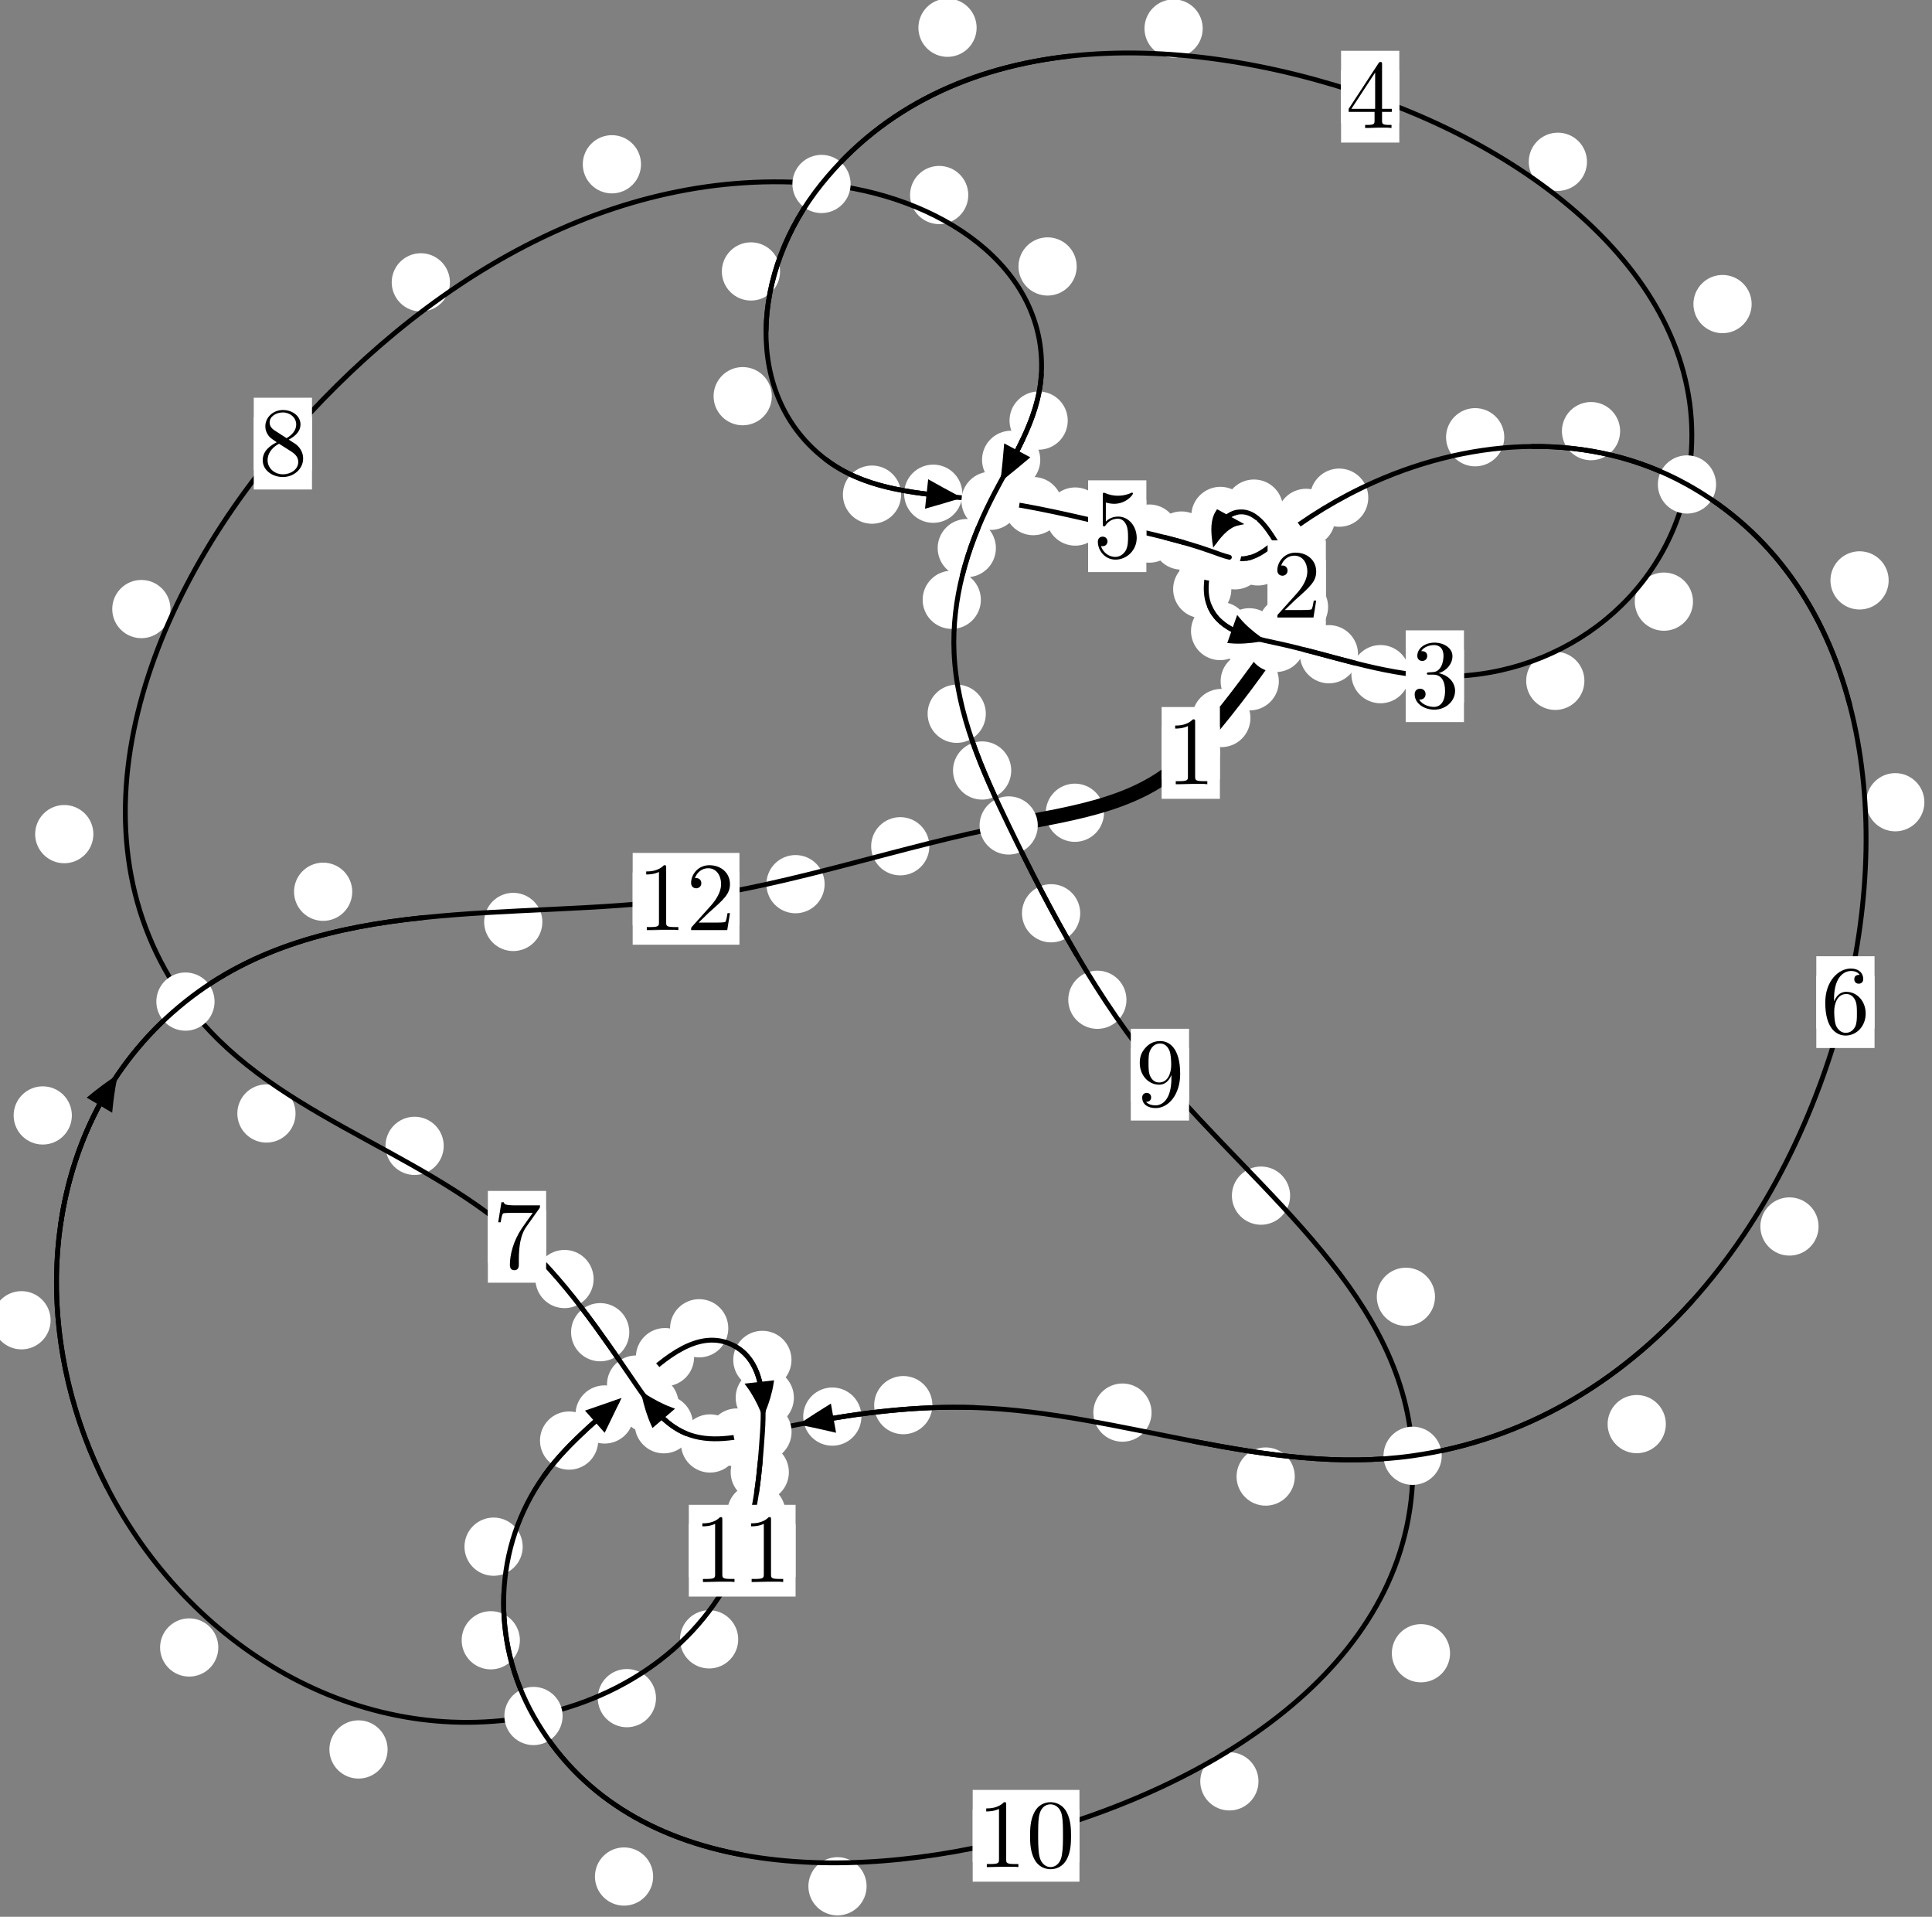 <?xml version="1.0"?>
<!-- Created by MetaPost 1.999 on 2021.07.06:0009 -->
<svg version="1.1" xmlns="http://www.w3.org/2000/svg" xmlns:xlink="http://www.w3.org/1999/xlink" width="198.375" height="196.767" viewBox="0 0 198.375 196.767">
<rect x="0" y="0" width="198.375" height="196.767" fill="#808080" stroke="none"/>
<!-- Original BoundingBox: -131.782715 -130.625015 66.592728 66.141693 -->
  <defs>
    <g transform="scale(0.01,0.01)" id="GLYPHcmr10_48">
      <path style="fill-rule: evenodd;" d="M460 -320C460 -400,455 -480,420 -554C374 -650,292 -666,250 -666C190 -666,117 -640,76 -547C44 -478,39 -400,39 -320C39 -245,43 -155,84 -79C127 2,200 22,249 22C303 22,379 1,423 -94C455 -163,460 -241,460 -320M249 -0C210 -0,151 -25,133 -121C122 -181,122 -273,122 -332C122 -396,122 -462,130 -516C149 -635,224 -644,249 -644C282 -644,348 -626,367 -527C377 -471,377 -395,377 -332C377 -257,377 -189,366 -125C351 -30,294 -0,249 -0"></path>
    </g>
    <g transform="scale(0.01,0.01)" id="GLYPHcmr10_49">
      <path style="fill-rule: evenodd;" d="M294 -640C294 -664,294 -666,271 -666C209 -602,121 -602,89 -602L89 -571C109 -571,168 -571,220 -597L220 -79C220 -43,217 -31,127 -31L95 -31L95 -0L257 -0L130 -3L217 -3L257 -3L297 -3L384 -3L419 -0L419 -31L387 -31C297 -31,294 -42,294 -79"></path>
    </g>
    <g transform="scale(0.01,0.01)" id="GLYPHcmr10_50">
      <path style="fill-rule: evenodd;" d="M127 -77L233 -180C389 -318,449 -372,449 -472C449 -586,359 -666,237 -666C124 -666,50 -574,50 -485C50 -429,100 -429,103 -429C120 -429,155 -441,155 -482C155 -508,137 -534,102 -534C94 -534,92 -534,89 -533C112 -598,166 -635,224 -635C315 -635,358 -554,358 -472C358 -392,308 -313,253 -251L61 -37C50 -26,50 -24,50 -0L421 -0L449 -174L424 -174C419 -144,412 -100,402 -85C395 -77,329 -77,307 -77"></path>
    </g>
    <g transform="scale(0.01,0.01)" id="GLYPHcmr10_51">
      <path style="fill-rule: evenodd;" d="M290 -352C372 -379,430 -449,430 -528C430 -610,342 -666,246 -666C145 -666,69 -606,69 -530C69 -497,91 -478,120 -478C151 -478,171 -500,171 -529C171 -579,124 -579,109 -579C140 -628,206 -641,242 -641C283 -641,338 -619,338 -529C338 -517,336 -459,310 -415C280 -367,246 -364,221 -363C213 -362,189 -360,182 -360C174 -359,167 -358,167 -348C167 -337,174 -337,191 -337L235 -337C317 -337,354 -269,354 -171C354 -35,285 -6,241 -6C198 -6,123 -23,88 -82C123 -77,154 -99,154 -137C154 -173,127 -193,98 -193C74 -193,42 -179,42 -135C42 -44,135 22,244 22C366 22,457 -69,457 -171C457 -253,394 -331,290 -352"></path>
    </g>
    <g transform="scale(0.01,0.01)" id="GLYPHcmr10_52">
      <path style="fill-rule: evenodd;" d="M294 -165L294 -78C294 -42,292 -31,218 -31L197 -31L197 -0L332 -0L238 -3L290 -3L332 -3L374 -3L427 -3L468 -0L468 -31L447 -31C373 -31,371 -42,371 -78L371 -165L471 -165L471 -196L371 -196L371 -651C371 -671,371 -677,355 -677C346 -677,343 -677,335 -665L28 -196L28 -165M300 -196L56 -196L300 -569"></path>
    </g>
    <g transform="scale(0.01,0.01)" id="GLYPHcmr10_53">
      <path style="fill-rule: evenodd;" d="M449 -201C449 -320,367 -420,259 -420C211 -420,168 -404,132 -369L132 -564C152 -558,185 -551,217 -551C340 -551,410 -642,410 -655C410 -661,407 -666,400 -666C399 -666,397 -666,392 -663C372 -654,323 -634,256 -634C216 -634,170 -641,123 -662C115 -665,113 -665,111 -665C101 -665,101 -657,101 -641L101 -345C101 -327,101 -319,115 -319C122 -319,124 -322,128 -328C139 -344,176 -398,257 -398C309 -398,334 -352,342 -334C358 -297,360 -258,360 -208C360 -173,360 -113,336 -71C312 -32,275 -6,229 -6C156 -6,99 -59,82 -118C85 -117,88 -116,99 -116C132 -116,149 -141,149 -165C149 -189,132 -214,99 -214C85 -214,50 -207,50 -161C50 -75,119 22,231 22C347 22,449 -74,449 -201"></path>
    </g>
    <g transform="scale(0.01,0.01)" id="GLYPHcmr10_54">
      <path style="fill-rule: evenodd;" d="M132 -328L132 -352C132 -605,256 -641,307 -641C331 -641,373 -635,395 -601C380 -601,340 -601,340 -556C340 -525,364 -510,386 -510C402 -510,432 -519,432 -558C432 -618,388 -666,305 -666C177 -666,42 -537,42 -316C42 -49,158 22,251 22C362 22,457 -72,457 -204C457 -331,368 -427,257 -427C189 -427,152 -376,132 -328M251 -6C188 -6,158 -66,152 -81C134 -128,134 -208,134 -226C134 -304,166 -404,256 -404C272 -404,318 -404,349 -342C367 -305,367 -254,367 -205C367 -157,367 -107,350 -71C320 -11,274 -6,251 -6"></path>
    </g>
    <g transform="scale(0.01,0.01)" id="GLYPHcmr10_55">
      <path style="fill-rule: evenodd;" d="M476 -609C485 -621,485 -623,485 -644L242 -644C120 -644,118 -657,114 -676L89 -676L56 -470L81 -470C84 -486,93 -549,106 -561C113 -567,191 -567,204 -567L411 -567C400 -551,321 -442,299 -409C209 -274,176 -135,176 -33C176 -23,176 22,222 22C268 22,268 -23,268 -33L268 -84C268 -139,271 -194,279 -248C283 -271,297 -357,341 -419"></path>
    </g>
    <g transform="scale(0.01,0.01)" id="GLYPHcmr10_56">
      <path style="fill-rule: evenodd;" d="M163 -457C117 -487,113 -521,113 -538C113 -599,178 -641,249 -641C322 -641,386 -589,386 -517C386 -460,347 -412,287 -377M309 -362C381 -399,430 -451,430 -517C430 -609,341 -666,250 -666C150 -666,69 -592,69 -499C69 -481,71 -436,113 -389C124 -377,161 -352,186 -335C128 -306,42 -250,42 -151C42 -45,144 22,249 22C362 22,457 -61,457 -168C457 -204,446 -249,408 -291C389 -312,373 -322,309 -362M209 -320L332 -242C360 -223,407 -193,407 -132C407 -58,332 -6,250 -6C164 -6,92 -68,92 -151C92 -209,124 -273,209 -320"></path>
    </g>
    <g transform="scale(0.01,0.01)" id="GLYPHcmr10_57">
      <path style="fill-rule: evenodd;" d="M367 -318L367 -286C367 -52,263 -6,205 -6C188 -6,134 -8,107 -42C151 -42,159 -71,159 -88C159 -119,135 -134,113 -134C97 -134,67 -125,67 -86C67 -19,121 22,206 22C335 22,457 -114,457 -329C457 -598,342 -666,253 -666C198 -666,149 -648,106 -603C65 -558,42 -516,42 -441C42 -316,130 -218,242 -218C303 -218,344 -260,367 -318M243 -241C227 -241,181 -241,150 -304C132 -341,132 -391,132 -440C132 -494,132 -541,153 -578C180 -628,218 -641,253 -641C299 -641,332 -607,349 -562C361 -530,365 -467,365 -421C365 -338,331 -241,243 -241"></path>
    </g>
  </defs>
  <path d="M128.393 73.708C128.393 72.916,128.078 72.155,127.517 71.595C126.957 71.035,126.197 70.72,125.404 70.72C124.611 70.72,123.851 71.035,123.29 71.595C122.73 72.155,122.415 72.916,122.415 73.708C122.415 74.501,122.73 75.261,123.29 75.822C123.851 76.382,124.611 76.697,125.404 76.697C126.197 76.697,126.957 76.382,127.517 75.822C128.078 75.261,128.393 74.501,128.393 73.708Z" style="fill: rgb(100%,100%,100%);stroke: none;"></path>
  <path d="M125.255 77.291C125.255 76.499,124.94 75.739,124.379 75.178C123.819 74.618,123.059 74.303,122.266 74.303C121.473 74.303,120.713 74.618,120.153 75.178C119.592 75.739,119.277 76.499,119.277 77.291C119.277 78.084,119.592 78.844,120.153 79.405C120.713 79.965,121.473 80.28,122.266 80.28C123.059 80.28,123.819 79.965,124.379 79.405C124.94 78.844,125.255 78.084,125.255 77.291Z" style="fill: rgb(100%,100%,100%);stroke: none;"></path>
  <path d="M135.193 64.231C135.193 63.438,134.878 62.678,134.317 62.117C133.757 61.557,132.997 61.242,132.204 61.242C131.411 61.242,130.651 61.557,130.091 62.117C129.53 62.678,129.215 63.438,129.215 64.231C129.215 65.023,129.53 65.784,130.091 66.344C130.651 66.905,131.411 67.219,132.204 67.219C132.997 67.219,133.757 66.905,134.317 66.344C134.878 65.784,135.193 65.023,135.193 64.231Z" style="fill: rgb(100%,100%,100%);stroke: none;"></path>
  <path d="M131.309 69.938C131.309 69.145,130.994 68.385,130.434 67.824C129.873 67.264,129.113 66.949,128.32 66.949C127.528 66.949,126.768 67.264,126.207 67.824C125.647 68.385,125.332 69.145,125.332 69.938C125.332 70.73,125.647 71.49,126.207 72.051C126.768 72.611,127.528 72.926,128.32 72.926C129.113 72.926,129.873 72.611,130.434 72.051C130.994 71.49,131.309 70.73,131.309 69.938Z" style="fill: rgb(100%,100%,100%);stroke: none;"></path>
  <path d="M135.95 58.483C135.95 57.69,135.635 56.93,135.074 56.37C134.514 55.809,133.754 55.494,132.961 55.494C132.168 55.494,131.408 55.809,130.848 56.37C130.287 56.93,129.972 57.69,129.972 58.483C129.972 59.276,130.287 60.036,130.848 60.596C131.408 61.157,132.168 61.472,132.961 61.472C133.754 61.472,134.514 61.157,135.074 60.596C135.635 60.036,135.95 59.276,135.95 58.483Z" style="fill: rgb(100%,100%,100%);stroke: none;"></path>
  <path d="M136.367 62.307C136.367 61.514,136.052 60.754,135.491 60.194C134.931 59.633,134.171 59.318,133.378 59.318C132.585 59.318,131.825 59.633,131.265 60.194C130.704 60.754,130.389 61.514,130.389 62.307C130.389 63.1,130.704 63.86,131.265 64.42C131.825 64.981,132.585 65.296,133.378 65.296C134.171 65.296,134.931 64.981,135.491 64.42C136.052 63.86,136.367 63.1,136.367 62.307Z" style="fill: rgb(100%,100%,100%);stroke: none;"></path>
  <path d="M132.98 53.985C132.98 53.192,132.665 52.432,132.105 51.871C131.544 51.311,130.784 50.996,129.992 50.996C129.199 50.996,128.439 51.311,127.878 51.871C127.318 52.432,127.003 53.192,127.003 53.985C127.003 54.777,127.318 55.538,127.878 56.098C128.439 56.658,129.199 56.973,129.992 56.973C130.784 56.973,131.544 56.658,132.105 56.098C132.665 55.538,132.98 54.777,132.98 53.985Z" style="fill: rgb(100%,100%,100%);stroke: none;"></path>
  <path d="M134.88 57.074C134.88 56.281,134.565 55.521,134.005 54.96C133.444 54.4,132.684 54.085,131.891 54.085C131.099 54.085,130.338 54.4,129.778 54.96C129.217 55.521,128.903 56.281,128.903 57.074C128.903 57.866,129.217 58.627,129.778 59.187C130.338 59.748,131.099 60.062,131.891 60.062C132.684 60.062,133.444 59.748,134.005 59.187C134.565 58.627,134.88 57.866,134.88 57.074Z" style="fill: rgb(100%,100%,100%);stroke: none;"></path>
  <path d="M128.298 52.963C128.298 52.17,127.983 51.41,127.423 50.849C126.862 50.289,126.102 49.974,125.309 49.974C124.517 49.974,123.756 50.289,123.196 50.849C122.635 51.41,122.32 52.17,122.32 52.963C122.32 53.755,122.635 54.515,123.196 55.076C123.756 55.636,124.517 55.951,125.309 55.951C126.102 55.951,126.862 55.636,127.423 55.076C127.983 54.515,128.298 53.755,128.298 52.963Z" style="fill: rgb(100%,100%,100%);stroke: none;"></path>
  <path d="M131.741 52.21C131.741 51.418,131.426 50.658,130.866 50.097C130.305 49.537,129.545 49.222,128.752 49.222C127.96 49.222,127.2 49.537,126.639 50.097C126.079 50.658,125.764 51.418,125.764 52.21C125.764 53.003,126.079 53.763,126.639 54.324C127.2 54.884,127.96 55.199,128.752 55.199C129.545 55.199,130.305 54.884,130.866 54.324C131.426 53.763,131.741 53.003,131.741 52.21Z" style="fill: rgb(100%,100%,100%);stroke: none;"></path>
  <path d="M127.079 58.52C127.079 57.727,126.764 56.967,126.204 56.407C125.643 55.846,124.883 55.531,124.09 55.531C123.298 55.531,122.538 55.846,121.977 56.407C121.417 56.967,121.102 57.727,121.102 58.52C121.102 59.313,121.417 60.073,121.977 60.633C122.538 61.194,123.298 61.509,124.09 61.509C124.883 61.509,125.643 61.194,126.204 60.633C126.764 60.073,127.079 59.313,127.079 58.52Z" style="fill: rgb(100%,100%,100%);stroke: none;"></path>
  <path d="M127.844 54.901C127.844 54.108,127.529 53.348,126.969 52.788C126.408 52.227,125.648 51.912,124.855 51.912C124.063 51.912,123.302 52.227,122.742 52.788C122.181 53.348,121.866 54.108,121.866 54.901C121.866 55.694,122.181 56.454,122.742 57.014C123.302 57.575,124.063 57.89,124.855 57.89C125.648 57.89,126.408 57.575,126.969 57.014C127.529 56.454,127.844 55.694,127.844 54.901Z" style="fill: rgb(100%,100%,100%);stroke: none;"></path>
  <path d="M128.268 64.778C128.268 63.986,127.953 63.225,127.393 62.665C126.832 62.104,126.072 61.79,125.279 61.79C124.487 61.79,123.727 62.104,123.166 62.665C122.606 63.225,122.291 63.986,122.291 64.778C122.291 65.571,122.606 66.331,123.166 66.892C123.727 67.452,124.487 67.767,125.279 67.767C126.072 67.767,126.832 67.452,127.393 66.892C127.953 66.331,128.268 65.571,128.268 64.778Z" style="fill: rgb(100%,100%,100%);stroke: none;"></path>
  <path d="M126.433 60.476C126.433 59.683,126.119 58.923,125.558 58.363C124.998 57.802,124.237 57.487,123.445 57.487C122.652 57.487,121.892 57.802,121.331 58.363C120.771 58.923,120.456 59.683,120.456 60.476C120.456 61.269,120.771 62.029,121.331 62.589C121.892 63.15,122.652 63.465,123.445 63.465C124.237 63.465,124.998 63.15,125.558 62.589C126.119 62.029,126.433 61.269,126.433 60.476Z" style="fill: rgb(100%,100%,100%);stroke: none;"></path>
  <path d="M139.442 67.158C139.442 66.366,139.127 65.605,138.567 65.045C138.006 64.484,137.246 64.169,136.453 64.169C135.661 64.169,134.901 64.484,134.34 65.045C133.78 65.605,133.465 66.366,133.465 67.158C133.465 67.951,133.78 68.711,134.34 69.272C134.901 69.832,135.661 70.147,136.453 70.147C137.246 70.147,138.006 69.832,138.567 69.272C139.127 68.711,139.442 67.951,139.442 67.158Z" style="fill: rgb(100%,100%,100%);stroke: none;"></path>
  <path d="M131.266 65.422C131.266 64.629,130.951 63.869,130.391 63.308C129.83 62.748,129.07 62.433,128.278 62.433C127.485 62.433,126.725 62.748,126.164 63.308C125.604 63.869,125.289 64.629,125.289 65.422C125.289 66.214,125.604 66.975,126.164 67.535C126.725 68.096,127.485 68.411,128.278 68.411C129.07 68.411,129.83 68.096,130.391 67.535C130.951 66.975,131.266 66.214,131.266 65.422Z" style="fill: rgb(100%,100%,100%);stroke: none;"></path>
  <path d="M162.684 69.89C162.684 69.097,162.369 68.337,161.809 67.777C161.248 67.216,160.488 66.901,159.696 66.901C158.903 66.901,158.143 67.216,157.582 67.777C157.022 68.337,156.707 69.097,156.707 69.89C156.707 70.683,157.022 71.443,157.582 72.003C158.143 72.564,158.903 72.879,159.696 72.879C160.488 72.879,161.248 72.564,161.809 72.003C162.369 71.443,162.684 70.683,162.684 69.89Z" style="fill: rgb(100%,100%,100%);stroke: none;"></path>
  <path d="M144.735 69.205C144.735 68.412,144.42 67.652,143.859 67.092C143.299 66.531,142.539 66.216,141.746 66.216C140.953 66.216,140.193 66.531,139.633 67.092C139.072 67.652,138.757 68.412,138.757 69.205C138.757 69.998,139.072 70.758,139.633 71.318C140.193 71.879,140.953 72.194,141.746 72.194C142.539 72.194,143.299 71.879,143.859 71.318C144.42 70.758,144.735 69.998,144.735 69.205Z" style="fill: rgb(100%,100%,100%);stroke: none;"></path>
  <path d="M179.856 31.214C179.856 30.422,179.541 29.661,178.98 29.101C178.42 28.541,177.66 28.226,176.867 28.226C176.074 28.226,175.314 28.541,174.754 29.101C174.193 29.661,173.878 30.422,173.878 31.214C173.878 32.007,174.193 32.767,174.754 33.328C175.314 33.888,176.074 34.203,176.867 34.203C177.66 34.203,178.42 33.888,178.98 33.328C179.541 32.767,179.856 32.007,179.856 31.214Z" style="fill: rgb(100%,100%,100%);stroke: none;"></path>
  <path d="M173.834 61.761C173.834 60.968,173.519 60.208,172.959 59.648C172.398 59.087,171.638 58.772,170.845 58.772C170.053 58.772,169.293 59.087,168.732 59.648C168.172 60.208,167.857 60.968,167.857 61.761C167.857 62.554,168.172 63.314,168.732 63.874C169.293 64.435,170.053 64.75,170.845 64.75C171.638 64.75,172.398 64.435,172.959 63.874C173.519 63.314,173.834 62.554,173.834 61.761Z" style="fill: rgb(100%,100%,100%);stroke: none;"></path>
  <path d="M123.492 2.926C123.492 2.133,123.177 1.373,122.617 0.812C122.056 0.252,121.296 -0.063,120.504 -0.063C119.711 -0.063,118.951 0.252,118.39 0.812C117.83 1.373,117.515 2.133,117.515 2.926C117.515 3.718,117.83 4.478,118.39 5.039C118.951 5.599,119.711 5.914,120.504 5.914C121.296 5.914,122.056 5.599,122.617 5.039C123.177 4.478,123.492 3.718,123.492 2.926Z" style="fill: rgb(100%,100%,100%);stroke: none;"></path>
  <path d="M162.948 16.606C162.948 15.814,162.633 15.053,162.072 14.493C161.512 13.933,160.752 13.618,159.959 13.618C159.166 13.618,158.406 13.933,157.846 14.493C157.285 15.053,156.97 15.814,156.97 16.606C156.97 17.399,157.285 18.159,157.846 18.72C158.406 19.28,159.166 19.595,159.959 19.595C160.752 19.595,161.512 19.28,162.072 18.72C162.633 18.159,162.948 17.399,162.948 16.606Z" style="fill: rgb(100%,100%,100%);stroke: none;"></path>
  <path d="M80.096 27.865C80.096 27.072,79.781 26.312,79.221 25.752C78.66 25.191,77.9 24.876,77.107 24.876C76.315 24.876,75.555 25.191,74.994 25.752C74.434 26.312,74.119 27.072,74.119 27.865C74.119 28.658,74.434 29.418,74.994 29.978C75.555 30.539,76.315 30.854,77.107 30.854C77.9 30.854,78.66 30.539,79.221 29.978C79.781 29.418,80.096 28.658,80.096 27.865Z" style="fill: rgb(100%,100%,100%);stroke: none;"></path>
  <path d="M100.278 2.847C100.278 2.054,99.963 1.294,99.402 0.734C98.842 0.173,98.082 -0.142,97.289 -0.142C96.496 -0.142,95.736 0.173,95.176 0.734C94.615 1.294,94.3 2.054,94.3 2.847C94.3 3.64,94.615 4.4,95.176 4.96C95.736 5.521,96.496 5.836,97.289 5.836C98.082 5.836,98.842 5.521,99.402 4.96C99.963 4.4,100.278 3.64,100.278 2.847Z" style="fill: rgb(100%,100%,100%);stroke: none;"></path>
  <path d="M92.524 50.777C92.524 49.985,92.209 49.224,91.649 48.664C91.088 48.104,90.328 47.789,89.535 47.789C88.743 47.789,87.982 48.104,87.422 48.664C86.861 49.224,86.546 49.985,86.546 50.777C86.546 51.57,86.861 52.33,87.422 52.891C87.982 53.451,88.743 53.766,89.535 53.766C90.328 53.766,91.088 53.451,91.649 52.891C92.209 52.33,92.524 51.57,92.524 50.777Z" style="fill: rgb(100%,100%,100%);stroke: none;"></path>
  <path d="M79.248 40.67C79.248 39.877,78.933 39.117,78.372 38.556C77.812 37.996,77.052 37.681,76.259 37.681C75.466 37.681,74.706 37.996,74.146 38.556C73.585 39.117,73.27 39.877,73.27 40.67C73.27 41.462,73.585 42.223,74.146 42.783C74.706 43.344,75.466 43.658,76.259 43.658C77.052 43.658,77.812 43.344,78.372 42.783C78.933 42.223,79.248 41.462,79.248 40.67Z" style="fill: rgb(100%,100%,100%);stroke: none;"></path>
  <path d="M109.09 51.954C109.09 51.161,108.775 50.401,108.214 49.841C107.654 49.28,106.894 48.965,106.101 48.965C105.308 48.965,104.548 49.28,103.988 49.841C103.427 50.401,103.112 51.161,103.112 51.954C103.112 52.747,103.427 53.507,103.988 54.067C104.548 54.628,105.308 54.943,106.101 54.943C106.894 54.943,107.654 54.628,108.214 54.067C108.775 53.507,109.09 52.747,109.09 51.954Z" style="fill: rgb(100%,100%,100%);stroke: none;"></path>
  <path d="M98.812 50.684C98.812 49.891,98.497 49.131,97.936 48.57C97.376 48.01,96.616 47.695,95.823 47.695C95.03 47.695,94.27 48.01,93.71 48.57C93.149 49.131,92.834 49.891,92.834 50.684C92.834 51.476,93.149 52.237,93.71 52.797C94.27 53.357,95.03 53.672,95.823 53.672C96.616 53.672,97.376 53.357,97.936 52.797C98.497 52.237,98.812 51.476,98.812 50.684Z" style="fill: rgb(100%,100%,100%);stroke: none;"></path>
  <path d="M120.995 54.775C120.995 53.982,120.68 53.222,120.119 52.662C119.559 52.101,118.799 51.786,118.006 51.786C117.213 51.786,116.453 52.101,115.893 52.662C115.332 53.222,115.017 53.982,115.017 54.775C115.017 55.568,115.332 56.328,115.893 56.888C116.453 57.449,117.213 57.764,118.006 57.764C118.799 57.764,119.559 57.449,120.119 56.888C120.68 56.328,120.995 55.568,120.995 54.775Z" style="fill: rgb(100%,100%,100%);stroke: none;"></path>
  <path d="M113.393 53.025C113.393 52.233,113.078 51.472,112.517 50.912C111.957 50.352,111.197 50.037,110.404 50.037C109.611 50.037,108.851 50.352,108.291 50.912C107.73 51.472,107.415 52.233,107.415 53.025C107.415 53.818,107.73 54.578,108.291 55.139C108.851 55.699,109.611 56.014,110.404 56.014C111.197 56.014,111.957 55.699,112.517 55.139C113.078 54.578,113.393 53.818,113.393 53.025Z" style="fill: rgb(100%,100%,100%);stroke: none;"></path>
  <path d="M128.624 57.047C128.624 56.255,128.309 55.495,127.748 54.934C127.188 54.374,126.428 54.059,125.635 54.059C124.842 54.059,124.082 54.374,123.522 54.934C122.961 55.495,122.646 56.255,122.646 57.047C122.646 57.84,122.961 58.6,123.522 59.161C124.082 59.721,124.842 60.036,125.635 60.036C126.428 60.036,127.188 59.721,127.748 59.161C128.309 58.6,128.624 57.84,128.624 57.047Z" style="fill: rgb(100%,100%,100%);stroke: none;"></path>
  <path d="M124.302 55.489C124.302 54.697,123.987 53.936,123.426 53.376C122.866 52.815,122.106 52.5,121.313 52.5C120.52 52.5,119.76 52.815,119.2 53.376C118.639 53.936,118.324 54.697,118.324 55.489C118.324 56.282,118.639 57.042,119.2 57.603C119.76 58.163,120.52 58.478,121.313 58.478C122.106 58.478,122.866 58.163,123.426 57.603C123.987 57.042,124.302 56.282,124.302 55.489Z" style="fill: rgb(100%,100%,100%);stroke: none;"></path>
  <path d="M132.152 57.118C132.152 56.325,131.837 55.565,131.277 55.004C130.716 54.444,129.956 54.129,129.164 54.129C128.371 54.129,127.611 54.444,127.05 55.004C126.49 55.565,126.175 56.325,126.175 57.118C126.175 57.91,126.49 58.671,127.05 59.231C127.611 59.792,128.371 60.106,129.164 60.106C129.956 60.106,130.716 59.792,131.277 59.231C131.837 58.671,132.152 57.91,132.152 57.118Z" style="fill: rgb(100%,100%,100%);stroke: none;"></path>
  <path d="M129.799 57.518C129.799 56.726,129.484 55.965,128.923 55.405C128.363 54.844,127.603 54.53,126.81 54.53C126.017 54.53,125.257 54.844,124.697 55.405C124.136 55.965,123.821 56.726,123.821 57.518C123.821 58.311,124.136 59.071,124.697 59.632C125.257 60.192,126.017 60.507,126.81 60.507C127.603 60.507,128.363 60.192,128.923 59.632C129.484 59.071,129.799 58.311,129.799 57.518Z" style="fill: rgb(100%,100%,100%);stroke: none;"></path>
  <path d="M137.095 53.162C137.095 52.37,136.78 51.609,136.22 51.049C135.659 50.488,134.899 50.173,134.107 50.173C133.314 50.173,132.554 50.488,131.993 51.049C131.433 51.609,131.118 52.37,131.118 53.162C131.118 53.955,131.433 54.715,131.993 55.276C132.554 55.836,133.314 56.151,134.107 56.151C134.899 56.151,135.659 55.836,136.22 55.276C136.78 54.715,137.095 53.955,137.095 53.162Z" style="fill: rgb(100%,100%,100%);stroke: none;"></path>
  <path d="M133.078 56.347C133.078 55.554,132.763 54.794,132.202 54.233C131.642 53.673,130.882 53.358,130.089 53.358C129.296 53.358,128.536 53.673,127.976 54.233C127.415 54.794,127.1 55.554,127.1 56.347C127.1 57.139,127.415 57.899,127.976 58.46C128.536 59.02,129.296 59.335,130.089 59.335C130.882 59.335,131.642 59.02,132.202 58.46C132.763 57.899,133.078 57.139,133.078 56.347Z" style="fill: rgb(100%,100%,100%);stroke: none;"></path>
  <path d="M154.457 44.884C154.457 44.091,154.142 43.331,153.581 42.771C153.021 42.21,152.261 41.895,151.468 41.895C150.675 41.895,149.915 42.21,149.355 42.771C148.794 43.331,148.479 44.091,148.479 44.884C148.479 45.677,148.794 46.437,149.355 46.997C149.915 47.558,150.675 47.873,151.468 47.873C152.261 47.873,153.021 47.558,153.581 46.997C154.142 46.437,154.457 45.677,154.457 44.884Z" style="fill: rgb(100%,100%,100%);stroke: none;"></path>
  <path d="M140.492 51.088C140.492 50.295,140.177 49.535,139.617 48.975C139.056 48.414,138.296 48.099,137.503 48.099C136.711 48.099,135.95 48.414,135.39 48.975C134.829 49.535,134.515 50.295,134.515 51.088C134.515 51.881,134.829 52.641,135.39 53.201C135.95 53.762,136.711 54.077,137.503 54.077C138.296 54.077,139.056 53.762,139.617 53.201C140.177 52.641,140.492 51.881,140.492 51.088Z" style="fill: rgb(100%,100%,100%);stroke: none;"></path>
  <path d="M193.925 59.579C193.925 58.787,193.611 58.026,193.05 57.466C192.49 56.906,191.729 56.591,190.937 56.591C190.144 56.591,189.384 56.906,188.823 57.466C188.263 58.026,187.948 58.787,187.948 59.579C187.948 60.372,188.263 61.132,188.823 61.693C189.384 62.253,190.144 62.568,190.937 62.568C191.729 62.568,192.49 62.253,193.05 61.693C193.611 61.132,193.925 60.372,193.925 59.579Z" style="fill: rgb(100%,100%,100%);stroke: none;"></path>
  <path d="M166.352 44.258C166.352 43.465,166.037 42.705,165.477 42.144C164.917 41.584,164.156 41.269,163.364 41.269C162.571 41.269,161.811 41.584,161.25 42.144C160.69 42.705,160.375 43.465,160.375 44.258C160.375 45.05,160.69 45.811,161.25 46.371C161.811 46.932,162.571 47.246,163.364 47.246C164.156 47.246,164.917 46.932,165.477 46.371C166.037 45.811,166.352 45.05,166.352 44.258Z" style="fill: rgb(100%,100%,100%);stroke: none;"></path>
  <path d="M186.729 125.903C186.729 125.111,186.414 124.351,185.854 123.79C185.293 123.23,184.533 122.915,183.74 122.915C182.948 122.915,182.188 123.23,181.627 123.79C181.067 124.351,180.752 125.111,180.752 125.903C180.752 126.696,181.067 127.456,181.627 128.017C182.188 128.577,182.948 128.892,183.74 128.892C184.533 128.892,185.293 128.577,185.854 128.017C186.414 127.456,186.729 126.696,186.729 125.903Z" style="fill: rgb(100%,100%,100%);stroke: none;"></path>
  <path d="M197.593 82.353C197.593 81.561,197.278 80.8,196.717 80.24C196.157 79.679,195.397 79.365,194.604 79.365C193.811 79.365,193.051 79.679,192.491 80.24C191.93 80.8,191.615 81.561,191.615 82.353C191.615 83.146,191.93 83.906,192.491 84.467C193.051 85.027,193.811 85.342,194.604 85.342C195.397 85.342,196.157 85.027,196.717 84.467C197.278 83.906,197.593 83.146,197.593 82.353Z" style="fill: rgb(100%,100%,100%);stroke: none;"></path>
  <path d="M132.946 151.574C132.946 150.781,132.631 150.021,132.071 149.461C131.51 148.9,130.75 148.585,129.957 148.585C129.165 148.585,128.404 148.9,127.844 149.461C127.283 150.021,126.968 150.781,126.968 151.574C126.968 152.367,127.283 153.127,127.844 153.687C128.404 154.248,129.165 154.563,129.957 154.563C130.75 154.563,131.51 154.248,132.071 153.687C132.631 153.127,132.946 152.367,132.946 151.574Z" style="fill: rgb(100%,100%,100%);stroke: none;"></path>
  <path d="M171.046 146.19C171.046 145.398,170.731 144.638,170.17 144.077C169.61 143.517,168.85 143.202,168.057 143.202C167.264 143.202,166.504 143.517,165.944 144.077C165.383 144.638,165.068 145.398,165.068 146.19C165.068 146.983,165.383 147.743,165.944 148.304C166.504 148.864,167.264 149.179,168.057 149.179C168.85 149.179,169.61 148.864,170.17 148.304C170.731 147.743,171.046 146.983,171.046 146.19Z" style="fill: rgb(100%,100%,100%);stroke: none;"></path>
  <path d="M95.737 144.243C95.737 143.451,95.422 142.69,94.861 142.13C94.301 141.569,93.541 141.255,92.748 141.255C91.955 141.255,91.195 141.569,90.635 142.13C90.074 142.69,89.759 143.451,89.759 144.243C89.759 145.036,90.074 145.796,90.635 146.357C91.195 146.917,91.955 147.232,92.748 147.232C93.541 147.232,94.301 146.917,94.861 146.357C95.422 145.796,95.737 145.036,95.737 144.243Z" style="fill: rgb(100%,100%,100%);stroke: none;"></path>
  <path d="M118.241 145.01C118.241 144.217,117.926 143.457,117.366 142.897C116.805 142.336,116.045 142.021,115.253 142.021C114.46 142.021,113.7 142.336,113.139 142.897C112.579 143.457,112.264 144.217,112.264 145.01C112.264 145.803,112.579 146.563,113.139 147.124C113.7 147.684,114.46 147.999,115.253 147.999C116.045 147.999,116.805 147.684,117.366 147.124C117.926 146.563,118.241 145.803,118.241 145.01Z" style="fill: rgb(100%,100%,100%);stroke: none;"></path>
  <path d="M78.649 147.568C78.649 146.775,78.334 146.015,77.774 145.454C77.214 144.894,76.453 144.579,75.661 144.579C74.868 144.579,74.108 144.894,73.547 145.454C72.987 146.015,72.672 146.775,72.672 147.568C72.672 148.36,72.987 149.121,73.547 149.681C74.108 150.241,74.868 150.556,75.661 150.556C76.453 150.556,77.214 150.241,77.774 149.681C78.334 149.121,78.649 148.36,78.649 147.568Z" style="fill: rgb(100%,100%,100%);stroke: none;"></path>
  <path d="M88.45 145.419C88.45 144.627,88.135 143.867,87.575 143.306C87.014 142.746,86.254 142.431,85.462 142.431C84.669 142.431,83.909 142.746,83.348 143.306C82.788 143.867,82.473 144.627,82.473 145.419C82.473 146.212,82.788 146.972,83.348 147.533C83.909 148.093,84.669 148.408,85.462 148.408C86.254 148.408,87.014 148.093,87.575 147.533C88.135 146.972,88.45 146.212,88.45 145.419Z" style="fill: rgb(100%,100%,100%);stroke: none;"></path>
  <path d="M71.151 146.206C71.151 145.413,70.836 144.653,70.275 144.092C69.715 143.532,68.955 143.217,68.162 143.217C67.369 143.217,66.609 143.532,66.049 144.092C65.488 144.653,65.173 145.413,65.173 146.206C65.173 146.998,65.488 147.759,66.049 148.319C66.609 148.879,67.369 149.194,68.162 149.194C68.955 149.194,69.715 148.879,70.275 148.319C70.836 147.759,71.151 146.998,71.151 146.206Z" style="fill: rgb(100%,100%,100%);stroke: none;"></path>
  <path d="M75.896 148.177C75.896 147.385,75.581 146.624,75.021 146.064C74.46 145.503,73.7 145.189,72.907 145.189C72.115 145.189,71.355 145.503,70.794 146.064C70.234 146.624,69.919 147.385,69.919 148.177C69.919 148.97,70.234 149.73,70.794 150.291C71.355 150.851,72.115 151.166,72.907 151.166C73.7 151.166,74.46 150.851,75.021 150.291C75.581 149.73,75.896 148.97,75.896 148.177Z" style="fill: rgb(100%,100%,100%);stroke: none;"></path>
  <path d="M64.615 136.757C64.615 135.964,64.3 135.204,63.739 134.644C63.179 134.083,62.419 133.768,61.626 133.768C60.833 133.768,60.073 134.083,59.513 134.644C58.952 135.204,58.637 135.964,58.637 136.757C58.637 137.55,58.952 138.31,59.513 138.87C60.073 139.431,60.833 139.746,61.626 139.746C62.419 139.746,63.179 139.431,63.739 138.87C64.3 138.31,64.615 137.55,64.615 136.757Z" style="fill: rgb(100%,100%,100%);stroke: none;"></path>
  <path d="M69.681 144.142C69.681 143.349,69.366 142.589,68.805 142.028C68.245 141.468,67.484 141.153,66.692 141.153C65.899 141.153,65.139 141.468,64.578 142.028C64.018 142.589,63.703 143.349,63.703 144.142C63.703 144.934,64.018 145.695,64.578 146.255C65.139 146.815,65.899 147.13,66.692 147.13C67.484 147.13,68.245 146.815,68.805 146.255C69.366 145.695,69.681 144.934,69.681 144.142Z" style="fill: rgb(100%,100%,100%);stroke: none;"></path>
  <path d="M45.56 117.627C45.56 116.834,45.245 116.074,44.685 115.514C44.124 114.953,43.364 114.638,42.571 114.638C41.779 114.638,41.019 114.953,40.458 115.514C39.898 116.074,39.583 116.834,39.583 117.627C39.583 118.42,39.898 119.18,40.458 119.74C41.019 120.301,41.779 120.616,42.571 120.616C43.364 120.616,44.124 120.301,44.685 119.74C45.245 119.18,45.56 118.42,45.56 117.627Z" style="fill: rgb(100%,100%,100%);stroke: none;"></path>
  <path d="M60.952 131.298C60.952 130.505,60.637 129.745,60.077 129.184C59.516 128.624,58.756 128.309,57.963 128.309C57.171 128.309,56.411 128.624,55.85 129.184C55.29 129.745,54.975 130.505,54.975 131.298C54.975 132.09,55.29 132.85,55.85 133.411C56.411 133.971,57.171 134.286,57.963 134.286C58.756 134.286,59.516 133.971,60.077 133.411C60.637 132.85,60.952 132.09,60.952 131.298Z" style="fill: rgb(100%,100%,100%);stroke: none;"></path>
  <path d="M9.587 85.627C9.587 84.834,9.272 84.074,8.712 83.514C8.151 82.953,7.391 82.638,6.598 82.638C5.806 82.638,5.045 82.953,4.485 83.514C3.925 84.074,3.61 84.834,3.61 85.627C3.61 86.42,3.925 87.18,4.485 87.74C5.045 88.301,5.806 88.616,6.598 88.616C7.391 88.616,8.151 88.301,8.712 87.74C9.272 87.18,9.587 86.42,9.587 85.627Z" style="fill: rgb(100%,100%,100%);stroke: none;"></path>
  <path d="M30.346 114.305C30.346 113.512,30.031 112.752,29.471 112.191C28.91 111.631,28.15 111.316,27.357 111.316C26.565 111.316,25.805 111.631,25.244 112.191C24.684 112.752,24.369 113.512,24.369 114.305C24.369 115.097,24.684 115.857,25.244 116.418C25.805 116.978,26.565 117.293,27.357 117.293C28.15 117.293,28.91 116.978,29.471 116.418C30.031 115.857,30.346 115.097,30.346 114.305Z" style="fill: rgb(100%,100%,100%);stroke: none;"></path>
  <path d="M46.198 28.984C46.198 28.191,45.883 27.431,45.323 26.871C44.762 26.31,44.002 25.995,43.209 25.995C42.417 25.995,41.657 26.31,41.096 26.871C40.536 27.431,40.221 28.191,40.221 28.984C40.221 29.777,40.536 30.537,41.096 31.097C41.657 31.658,42.417 31.973,43.209 31.973C44.002 31.973,44.762 31.658,45.323 31.097C45.883 30.537,46.198 29.777,46.198 28.984Z" style="fill: rgb(100%,100%,100%);stroke: none;"></path>
  <path d="M17.503 62.523C17.503 61.73,17.188 60.97,16.628 60.41C16.067 59.849,15.307 59.534,14.514 59.534C13.722 59.534,12.961 59.849,12.401 60.41C11.84 60.97,11.526 61.73,11.526 62.523C11.526 63.316,11.84 64.076,12.401 64.636C12.961 65.197,13.722 65.512,14.514 65.512C15.307 65.512,16.067 65.197,16.628 64.636C17.188 64.076,17.503 63.316,17.503 62.523Z" style="fill: rgb(100%,100%,100%);stroke: none;"></path>
  <path d="M99.422 20.019C99.422 19.227,99.107 18.466,98.547 17.906C97.986 17.346,97.226 17.031,96.433 17.031C95.641 17.031,94.881 17.346,94.32 17.906C93.76 18.466,93.445 19.227,93.445 20.019C93.445 20.812,93.76 21.572,94.32 22.133C94.881 22.693,95.641 23.008,96.433 23.008C97.226 23.008,97.986 22.693,98.547 22.133C99.107 21.572,99.422 20.812,99.422 20.019Z" style="fill: rgb(100%,100%,100%);stroke: none;"></path>
  <path d="M65.818 16.864C65.818 16.071,65.503 15.311,64.942 14.751C64.382 14.19,63.622 13.875,62.829 13.875C62.036 13.875,61.276 14.19,60.716 14.751C60.155 15.311,59.84 16.071,59.84 16.864C59.84 17.657,60.155 18.417,60.716 18.977C61.276 19.538,62.036 19.853,62.829 19.853C63.622 19.853,64.382 19.538,64.942 18.977C65.503 18.417,65.818 17.657,65.818 16.864Z" style="fill: rgb(100%,100%,100%);stroke: none;"></path>
  <path d="M109.634 43.175C109.634 42.382,109.319 41.622,108.759 41.062C108.199 40.501,107.438 40.186,106.646 40.186C105.853 40.186,105.093 40.501,104.532 41.062C103.972 41.622,103.657 42.382,103.657 43.175C103.657 43.968,103.972 44.728,104.532 45.288C105.093 45.849,105.853 46.164,106.646 46.164C107.438 46.164,108.199 45.849,108.759 45.288C109.319 44.728,109.634 43.968,109.634 43.175Z" style="fill: rgb(100%,100%,100%);stroke: none;"></path>
  <path d="M110.554 27.354C110.554 26.561,110.239 25.801,109.678 25.24C109.118 24.68,108.357 24.365,107.565 24.365C106.772 24.365,106.012 24.68,105.451 25.24C104.891 25.801,104.576 26.561,104.576 27.354C104.576 28.146,104.891 28.906,105.451 29.467C106.012 30.027,106.772 30.342,107.565 30.342C108.357 30.342,109.118 30.027,109.678 29.467C110.239 28.906,110.554 28.146,110.554 27.354Z" style="fill: rgb(100%,100%,100%);stroke: none;"></path>
  <path d="M102.257 56.263C102.257 55.471,101.942 54.71,101.381 54.15C100.821 53.589,100.061 53.275,99.268 53.275C98.475 53.275,97.715 53.589,97.155 54.15C96.594 54.71,96.279 55.471,96.279 56.263C96.279 57.056,96.594 57.816,97.155 58.377C97.715 58.937,98.475 59.252,99.268 59.252C100.061 59.252,100.821 58.937,101.381 58.377C101.942 57.816,102.257 57.056,102.257 56.263Z" style="fill: rgb(100%,100%,100%);stroke: none;"></path>
  <path d="M106.813 47.201C106.813 46.409,106.498 45.648,105.937 45.088C105.377 44.528,104.617 44.213,103.824 44.213C103.031 44.213,102.271 44.528,101.711 45.088C101.15 45.648,100.835 46.409,100.835 47.201C100.835 47.994,101.15 48.754,101.711 49.315C102.271 49.875,103.031 50.19,103.824 50.19C104.617 50.19,105.377 49.875,105.937 49.315C106.498 48.754,106.813 47.994,106.813 47.201Z" style="fill: rgb(100%,100%,100%);stroke: none;"></path>
  <path d="M101.223 73.27C101.223 72.477,100.908 71.717,100.348 71.157C99.787 70.596,99.027 70.281,98.234 70.281C97.442 70.281,96.681 70.596,96.121 71.157C95.561 71.717,95.246 72.477,95.246 73.27C95.246 74.063,95.561 74.823,96.121 75.383C96.681 75.944,97.442 76.259,98.234 76.259C99.027 76.259,99.787 75.944,100.348 75.383C100.908 74.823,101.223 74.063,101.223 73.27Z" style="fill: rgb(100%,100%,100%);stroke: none;"></path>
  <path d="M100.714 61.57C100.714 60.778,100.399 60.018,99.838 59.457C99.278 58.897,98.518 58.582,97.725 58.582C96.932 58.582,96.172 58.897,95.612 59.457C95.051 60.018,94.736 60.778,94.736 61.57C94.736 62.363,95.051 63.123,95.612 63.684C96.172 64.244,96.932 64.559,97.725 64.559C98.518 64.559,99.278 64.244,99.838 63.684C100.399 63.123,100.714 62.363,100.714 61.57Z" style="fill: rgb(100%,100%,100%);stroke: none;"></path>
  <path d="M110.914 93.751C110.914 92.959,110.599 92.199,110.038 91.638C109.478 91.078,108.718 90.763,107.925 90.763C107.132 90.763,106.372 91.078,105.812 91.638C105.251 92.199,104.936 92.959,104.936 93.751C104.936 94.544,105.251 95.304,105.812 95.865C106.372 96.425,107.132 96.74,107.925 96.74C108.718 96.74,109.478 96.425,110.038 95.865C110.599 95.304,110.914 94.544,110.914 93.751Z" style="fill: rgb(100%,100%,100%);stroke: none;"></path>
  <path d="M103.832 79.096C103.832 78.303,103.517 77.543,102.956 76.982C102.396 76.422,101.636 76.107,100.843 76.107C100.05 76.107,99.29 76.422,98.73 76.982C98.169 77.543,97.854 78.303,97.854 79.096C97.854 79.888,98.169 80.648,98.73 81.209C99.29 81.769,100.05 82.084,100.843 82.084C101.636 82.084,102.396 81.769,102.956 81.209C103.517 80.648,103.832 79.888,103.832 79.096Z" style="fill: rgb(100%,100%,100%);stroke: none;"></path>
  <path d="M132.467 122.738C132.467 121.945,132.152 121.185,131.591 120.624C131.031 120.064,130.271 119.749,129.478 119.749C128.685 119.749,127.925 120.064,127.365 120.624C126.804 121.185,126.489 121.945,126.489 122.738C126.489 123.53,126.804 124.291,127.365 124.851C127.925 125.412,128.685 125.726,129.478 125.726C130.271 125.726,131.031 125.412,131.591 124.851C132.152 124.291,132.467 123.53,132.467 122.738Z" style="fill: rgb(100%,100%,100%);stroke: none;"></path>
  <path d="M115.664 102.631C115.664 101.838,115.349 101.078,114.789 100.517C114.228 99.957,113.468 99.642,112.675 99.642C111.883 99.642,111.122 99.957,110.562 100.517C110.001 101.078,109.687 101.838,109.687 102.631C109.687 103.423,110.001 104.183,110.562 104.744C111.122 105.304,111.883 105.619,112.675 105.619C113.468 105.619,114.228 105.304,114.789 104.744C115.349 104.183,115.664 103.423,115.664 102.631Z" style="fill: rgb(100%,100%,100%);stroke: none;"></path>
  <path d="M148.889 169.711C148.889 168.919,148.574 168.159,148.014 167.598C147.453 167.038,146.693 166.723,145.9 166.723C145.108 166.723,144.348 167.038,143.787 167.598C143.227 168.159,142.912 168.919,142.912 169.711C142.912 170.504,143.227 171.264,143.787 171.825C144.348 172.385,145.108 172.7,145.9 172.7C146.693 172.7,147.453 172.385,148.014 171.825C148.574 171.264,148.889 170.504,148.889 169.711Z" style="fill: rgb(100%,100%,100%);stroke: none;"></path>
  <path d="M147.344 133.123C147.344 132.33,147.03 131.57,146.469 131.01C145.909 130.449,145.148 130.134,144.356 130.134C143.563 130.134,142.803 130.449,142.242 131.01C141.682 131.57,141.367 132.33,141.367 133.123C141.367 133.916,141.682 134.676,142.242 135.236C142.803 135.797,143.563 136.112,144.356 136.112C145.148 136.112,145.909 135.797,146.469 135.236C147.03 134.676,147.344 133.916,147.344 133.123Z" style="fill: rgb(100%,100%,100%);stroke: none;"></path>
  <path d="M88.981 193.636C88.981 192.844,88.666 192.083,88.106 191.523C87.545 190.962,86.785 190.648,85.992 190.648C85.2 190.648,84.44 190.962,83.879 191.523C83.319 192.083,83.004 192.844,83.004 193.636C83.004 194.429,83.319 195.189,83.879 195.75C84.44 196.31,85.2 196.625,85.992 196.625C86.785 196.625,87.545 196.31,88.106 195.75C88.666 195.189,88.981 194.429,88.981 193.636Z" style="fill: rgb(100%,100%,100%);stroke: none;"></path>
  <path d="M129.22 182.863C129.22 182.07,128.905 181.31,128.345 180.75C127.784 180.189,127.024 179.874,126.232 179.874C125.439 179.874,124.679 180.189,124.118 180.75C123.558 181.31,123.243 182.07,123.243 182.863C123.243 183.656,123.558 184.416,124.118 184.976C124.679 185.537,125.439 185.852,126.232 185.852C127.024 185.852,127.784 185.537,128.345 184.976C128.905 184.416,129.22 183.656,129.22 182.863Z" style="fill: rgb(100%,100%,100%);stroke: none;"></path>
  <path d="M53.381 168.38C53.381 167.588,53.066 166.828,52.505 166.267C51.945 165.707,51.185 165.392,50.392 165.392C49.599 165.392,48.839 165.707,48.279 166.267C47.718 166.828,47.403 167.588,47.403 168.38C47.403 169.173,47.718 169.933,48.279 170.494C48.839 171.054,49.599 171.369,50.392 171.369C51.185 171.369,51.945 171.054,52.505 170.494C53.066 169.933,53.381 169.173,53.381 168.38Z" style="fill: rgb(100%,100%,100%);stroke: none;"></path>
  <path d="M67.064 192.633C67.064 191.841,66.749 191.08,66.189 190.52C65.628 189.96,64.868 189.645,64.075 189.645C63.283 189.645,62.523 189.96,61.962 190.52C61.402 191.08,61.087 191.841,61.087 192.633C61.087 193.426,61.402 194.186,61.962 194.747C62.523 195.307,63.283 195.622,64.075 195.622C64.868 195.622,65.628 195.307,66.189 194.747C66.749 194.186,67.064 193.426,67.064 192.633Z" style="fill: rgb(100%,100%,100%);stroke: none;"></path>
  <path d="M61.422 147.881C61.422 147.088,61.107 146.328,60.547 145.767C59.986 145.207,59.226 144.892,58.434 144.892C57.641 144.892,56.881 145.207,56.32 145.767C55.76 146.328,55.445 147.088,55.445 147.881C55.445 148.673,55.76 149.434,56.32 149.994C56.881 150.554,57.641 150.869,58.434 150.869C59.226 150.869,59.986 150.554,60.547 149.994C61.107 149.434,61.422 148.673,61.422 147.881Z" style="fill: rgb(100%,100%,100%);stroke: none;"></path>
  <path d="M53.67 158.773C53.67 157.98,53.355 157.22,52.795 156.66C52.234 156.099,51.474 155.784,50.681 155.784C49.889 155.784,49.128 156.099,48.568 156.66C48.007 157.22,47.692 157.98,47.692 158.773C47.692 159.566,48.007 160.326,48.568 160.886C49.128 161.447,49.889 161.762,50.681 161.762C51.474 161.762,52.234 161.447,52.795 160.886C53.355 160.326,53.67 159.566,53.67 158.773Z" style="fill: rgb(100%,100%,100%);stroke: none;"></path>
  <path d="M71.268 139.315C71.268 138.523,70.953 137.762,70.393 137.202C69.832 136.641,69.072 136.327,68.28 136.327C67.487 136.327,66.727 136.641,66.166 137.202C65.606 137.762,65.291 138.523,65.291 139.315C65.291 140.108,65.606 140.868,66.166 141.429C66.727 141.989,67.487 142.304,68.28 142.304C69.072 142.304,69.832 141.989,70.393 141.429C70.953 140.868,71.268 140.108,71.268 139.315Z" style="fill: rgb(100%,100%,100%);stroke: none;"></path>
  <path d="M65.07 145.201C65.07 144.408,64.755 143.648,64.194 143.087C63.634 142.527,62.874 142.212,62.081 142.212C61.288 142.212,60.528 142.527,59.968 143.087C59.407 143.648,59.092 144.408,59.092 145.201C59.092 145.993,59.407 146.754,59.968 147.314C60.528 147.875,61.288 148.189,62.081 148.189C62.874 148.189,63.634 147.875,64.194 147.314C64.755 146.754,65.07 145.993,65.07 145.201Z" style="fill: rgb(100%,100%,100%);stroke: none;"></path>
  <path d="M81.268 139.6C81.268 138.808,80.953 138.047,80.393 137.487C79.832 136.926,79.072 136.612,78.28 136.612C77.487 136.612,76.727 136.926,76.166 137.487C75.606 138.047,75.291 138.808,75.291 139.6C75.291 140.393,75.606 141.153,76.166 141.714C76.727 142.274,77.487 142.589,78.28 142.589C79.072 142.589,79.832 142.274,80.393 141.714C80.953 141.153,81.268 140.393,81.268 139.6Z" style="fill: rgb(100%,100%,100%);stroke: none;"></path>
  <path d="M74.78 136.353C74.78 135.56,74.465 134.8,73.904 134.24C73.344 133.679,72.584 133.364,71.791 133.364C70.998 133.364,70.238 133.679,69.678 134.24C69.117 134.8,68.802 135.56,68.802 136.353C68.802 137.146,69.117 137.906,69.678 138.466C70.238 139.027,70.998 139.342,71.791 139.342C72.584 139.342,73.344 139.027,73.904 138.466C74.465 137.906,74.78 137.146,74.78 136.353Z" style="fill: rgb(100%,100%,100%);stroke: none;"></path>
  <path d="M81.001 151.127C81.001 150.334,80.686 149.574,80.126 149.014C79.565 148.453,78.805 148.138,78.013 148.138C77.22 148.138,76.46 148.453,75.899 149.014C75.339 149.574,75.024 150.334,75.024 151.127C75.024 151.92,75.339 152.68,75.899 153.24C76.46 153.801,77.22 154.116,78.013 154.116C78.805 154.116,79.565 153.801,80.126 153.24C80.686 152.68,81.001 151.92,81.001 151.127Z" style="fill: rgb(100%,100%,100%);stroke: none;"></path>
  <path d="M81.515 143.479C81.515 142.686,81.201 141.926,80.64 141.365C80.08 140.805,79.319 140.49,78.527 140.49C77.734 140.49,76.974 140.805,76.413 141.365C75.853 141.926,75.538 142.686,75.538 143.479C75.538 144.271,75.853 145.031,76.413 145.592C76.974 146.152,77.734 146.467,78.527 146.467C79.319 146.467,80.08 146.152,80.64 145.592C81.201 145.031,81.515 144.271,81.515 143.479Z" style="fill: rgb(100%,100%,100%);stroke: none;"></path>
  <path d="M75.799 168.286C75.799 167.493,75.484 166.733,74.924 166.173C74.363 165.612,73.603 165.297,72.811 165.297C72.018 165.297,71.258 165.612,70.697 166.173C70.137 166.733,69.822 167.493,69.822 168.286C69.822 169.079,70.137 169.839,70.697 170.399C71.258 170.96,72.018 171.275,72.811 171.275C73.603 171.275,74.363 170.96,74.924 170.399C75.484 169.839,75.799 169.079,75.799 168.286Z" style="fill: rgb(100%,100%,100%);stroke: none;"></path>
  <path d="M80.649 155.299C80.649 154.506,80.334 153.746,79.774 153.186C79.213 152.625,78.453 152.31,77.66 152.31C76.868 152.31,76.107 152.625,75.547 153.186C74.987 153.746,74.672 154.506,74.672 155.299C74.672 156.092,74.987 156.852,75.547 157.412C76.107 157.973,76.868 158.288,77.66 158.288C78.453 158.288,79.213 157.973,79.774 157.412C80.334 156.852,80.649 156.092,80.649 155.299Z" style="fill: rgb(100%,100%,100%);stroke: none;"></path>
  <path d="M39.799 179.589C39.799 178.797,39.484 178.036,38.924 177.476C38.364 176.915,37.603 176.6,36.811 176.6C36.018 176.6,35.258 176.915,34.697 177.476C34.137 178.036,33.822 178.797,33.822 179.589C33.822 180.382,34.137 181.142,34.697 181.703C35.258 182.263,36.018 182.578,36.811 182.578C37.603 182.578,38.364 182.263,38.924 181.703C39.484 181.142,39.799 180.382,39.799 179.589Z" style="fill: rgb(100%,100%,100%);stroke: none;"></path>
  <path d="M67.357 174.32C67.357 173.528,67.042 172.767,66.481 172.207C65.921 171.647,65.161 171.332,64.368 171.332C63.575 171.332,62.815 171.647,62.255 172.207C61.694 172.767,61.379 173.528,61.379 174.32C61.379 175.113,61.694 175.873,62.255 176.434C62.815 176.994,63.575 177.309,64.368 177.309C65.161 177.309,65.921 176.994,66.481 176.434C67.042 175.873,67.357 175.113,67.357 174.32Z" style="fill: rgb(100%,100%,100%);stroke: none;"></path>
  <path d="M5.195 135.53C5.195 134.737,4.88 133.977,4.319 133.416C3.759 132.856,2.999 132.541,2.206 132.541C1.413 132.541,0.653 132.856,0.093 133.416C-0.468 133.977,-0.783 134.737,-0.783 135.53C-0.783 136.322,-0.468 137.083,0.093 137.643C0.653 138.204,1.413 138.519,2.206 138.519C2.999 138.519,3.759 138.204,4.319 137.643C4.88 137.083,5.195 136.322,5.195 135.53Z" style="fill: rgb(100%,100%,100%);stroke: none;"></path>
  <path d="M22.416 169.12C22.416 168.327,22.101 167.567,21.54 167.007C20.98 166.446,20.22 166.131,19.427 166.131C18.634 166.131,17.874 166.446,17.314 167.007C16.753 167.567,16.438 168.327,16.438 169.12C16.438 169.913,16.753 170.673,17.314 171.233C17.874 171.794,18.634 172.109,19.427 172.109C20.22 172.109,20.98 171.794,21.54 171.233C22.101 170.673,22.416 169.913,22.416 169.12Z" style="fill: rgb(100%,100%,100%);stroke: none;"></path>
  <path d="M36.168 91.542C36.168 90.75,35.853 89.989,35.293 89.429C34.732 88.868,33.972 88.554,33.179 88.554C32.387 88.554,31.626 88.868,31.066 89.429C30.506 89.989,30.191 90.75,30.191 91.542C30.191 92.335,30.506 93.095,31.066 93.656C31.626 94.216,32.387 94.531,33.179 94.531C33.972 94.531,34.732 94.216,35.293 93.656C35.853 93.095,36.168 92.335,36.168 91.542Z" style="fill: rgb(100%,100%,100%);stroke: none;"></path>
  <path d="M7.378 114.504C7.378 113.712,7.063 112.951,6.503 112.391C5.942 111.83,5.182 111.516,4.39 111.516C3.597 111.516,2.837 111.83,2.276 112.391C1.716 112.951,1.401 113.712,1.401 114.504C1.401 115.297,1.716 116.057,2.276 116.618C2.837 117.178,3.597 117.493,4.39 117.493C5.182 117.493,5.942 117.178,6.503 116.618C7.063 116.057,7.378 115.297,7.378 114.504Z" style="fill: rgb(100%,100%,100%);stroke: none;"></path>
  <path d="M84.671 90.763C84.671 89.971,84.356 89.211,83.796 88.65C83.235 88.09,82.475 87.775,81.682 87.775C80.89 87.775,80.129 88.09,79.569 88.65C79.009 89.211,78.694 89.971,78.694 90.763C78.694 91.556,79.009 92.316,79.569 92.877C80.129 93.437,80.89 93.752,81.682 93.752C82.475 93.752,83.235 93.437,83.796 92.877C84.356 92.316,84.671 91.556,84.671 90.763Z" style="fill: rgb(100%,100%,100%);stroke: none;"></path>
  <path d="M55.69 94.642C55.69 93.849,55.375 93.089,54.814 92.529C54.254 91.968,53.494 91.653,52.701 91.653C51.908 91.653,51.148 91.968,50.588 92.529C50.027 93.089,49.712 93.849,49.712 94.642C49.712 95.435,50.027 96.195,50.588 96.755C51.148 97.316,51.908 97.631,52.701 97.631C53.494 97.631,54.254 97.316,54.814 96.755C55.375 96.195,55.69 95.435,55.69 94.642Z" style="fill: rgb(100%,100%,100%);stroke: none;"></path>
  <path d="M113.356 83.432C113.356 82.64,113.041 81.879,112.481 81.319C111.92 80.759,111.16 80.444,110.367 80.444C109.575 80.444,108.814 80.759,108.254 81.319C107.693 81.879,107.379 82.64,107.379 83.432C107.379 84.225,107.693 84.985,108.254 85.546C108.814 86.106,109.575 86.421,110.367 86.421C111.16 86.421,111.92 86.106,112.481 85.546C113.041 84.985,113.356 84.225,113.356 83.432Z" style="fill: rgb(100%,100%,100%);stroke: none;"></path>
  <path d="M95.426 86.873C95.426 86.08,95.111 85.32,94.551 84.759C93.99 84.199,93.23 83.884,92.438 83.884C91.645 83.884,90.885 84.199,90.324 84.759C89.764 85.32,89.449 86.08,89.449 86.873C89.449 87.665,89.764 88.426,90.324 88.986C90.885 89.547,91.645 89.861,92.438 89.861C93.23 89.861,93.99 89.547,94.551 88.986C95.111 88.426,95.426 87.665,95.426 86.873Z" style="fill: rgb(100%,100%,100%);stroke: none;"></path>
  <path d="M122.266 77.291C125.404 73.708,128.32 69.938,131 66C132.204 64.231,133.378 62.307,133.146 60.181C132.961 58.483,131.891 57.074,131 55.624C129.992 53.985,128.752 52.21,126.973 52.599C125.309 52.963,124.855 54.901,124.489 56.634C124.09 58.52,123.445 60.476,124.204 62.256C125.279 64.778,128.278 65.422,131 66C136.453 67.158,141.746 69.205,147.326 69.418C159.696 69.89,170.845 61.761,173.217 49.733C176.867 31.214,159.959 16.606,140.688 9.924C120.504 2.926,97.289 2.847,84.352 18.885C77.107 27.865,76.259 40.67,84.794 47.168C89.535 50.777,95.823 50.684,101.708 51.411C106.101 51.954,110.404 53.025,114.717 54.018C118.006 54.775,121.313 55.489,124.489 56.634C125.635 57.047,126.81 57.518,128.014 57.313C129.164 57.118,130.089 56.347,131 55.624C134.107 53.162,137.503 51.088,141.126 49.478C151.468 44.884,163.364 44.258,173.217 49.733C190.937 59.579,194.604 82.353,189.485 102.873C183.74 125.903,168.057 146.19,145.045 149.442C129.957 151.574,115.253 145.01,100.089 144.493C92.748 144.243,85.462 145.419,78.291 146.991C75.661 147.568,72.907 148.177,70.417 147.142C68.162 146.206,66.692 144.142,65.313 142.132C61.626 136.757,57.963 131.298,53.085 126.964C42.571 117.627,27.357 114.305,19.042 102.818C6.598 85.627,14.514 62.523,29.046 45.538C43.209 28.984,62.829 16.864,84.352 18.885C96.433 20.019,107.565 27.354,106.92 38.45C106.646 43.175,103.824 47.201,101.708 51.411C99.268 56.263,97.725 61.57,97.961 66.999C98.234 73.27,100.843 79.096,103.569 84.737C107.925 93.751,112.675 102.631,119.1 110.318C129.478 122.738,144.356 133.123,145.045 149.442C145.9 169.711,126.232 182.863,105.357 188.452C85.992 193.636,64.075 192.633,54.778 176.154C50.392 168.38,50.681 158.773,55.845 151.518C58.434 147.881,62.081 145.201,65.313 142.132C68.28 139.315,71.791 136.353,75.26 138.089C78.28 139.6,78.527 143.479,78.291 146.991C78.013 151.127,77.66 155.299,76.208 159.187C72.811 168.286,64.368 174.32,54.778 176.154C36.811 179.589,19.427 169.12,10.958 152.601C2.206 135.53,4.39 114.504,19.042 102.818C33.179 91.542,52.701 94.642,70.443 92.268C81.682 90.763,92.438 86.873,103.569 84.737C110.367 83.432,117.697 82.51,122.266 77.291" style="stroke:rgb(0%,0%,0%); stroke-width: 0.498;stroke-linecap: round;stroke-linejoin: round;stroke-miterlimit: 10;fill: none;"></path>
  <path d="M122.266 77.291C125.404 73.708,128.32 69.938,131 66" style="stroke:rgb(0%,0%,0%); stroke-width: 1.494;stroke-linecap: round;stroke-linejoin: round;stroke-miterlimit: 10;fill: none;"></path>
  <path d="M103.569 84.737C110.367 83.432,117.697 82.51,122.266 77.291" style="stroke:rgb(0%,0%,0%); stroke-width: 1.494;stroke-linecap: round;stroke-linejoin: round;stroke-miterlimit: 10;fill: none;"></path>
  <path d="M133.989 66C133.989 65.207,133.674 64.447,133.113 63.887C132.553 63.326,131.793 63.011,131 63.011C130.207 63.011,129.447 63.326,128.887 63.887C128.326 64.447,128.011 65.207,128.011 66C128.011 66.793,128.326 67.553,128.887 68.113C129.447 68.674,130.207 68.989,131 68.989C131.793 68.989,132.553 68.674,133.113 68.113C133.674 67.553,133.989 66.793,133.989 66Z" style="fill: rgb(100%,100%,100%);stroke: none;"></path>
  <path d="M126.984 64.857C128.209 65.405,129.639 65.711,131 66C133.727 66.579,136.413 67.38,139.116 68.063" style="stroke:rgb(0%,0%,0%); stroke-width: 0.498;stroke-linecap: round;stroke-linejoin: round;stroke-miterlimit: 10;fill: none;"></path>
  <path d="M127.478 56.634C127.478 55.842,127.163 55.081,126.602 54.521C126.042 53.96,125.282 53.646,124.489 53.646C123.696 53.646,122.936 53.96,122.376 54.521C121.815 55.081,121.5 55.842,121.5 56.634C121.5 57.427,121.815 58.187,122.376 58.748C122.936 59.308,123.696 59.623,124.489 59.623C125.282 59.623,126.042 59.308,126.602 58.748C127.163 58.187,127.478 57.427,127.478 56.634Z" style="fill: rgb(100%,100%,100%);stroke: none;"></path>
  <path d="M119.645 55.181C121.28 55.597,122.901 56.062,124.489 56.634C125.062 56.841,125.642 57.062,126.23 57.206" style="stroke:rgb(0%,0%,0%); stroke-width: 0.498;stroke-linecap: round;stroke-linejoin: round;stroke-miterlimit: 10;fill: none;"></path>
  <path d="M176.205 49.733C176.205 48.94,175.89 48.18,175.33 47.619C174.769 47.059,174.009 46.744,173.217 46.744C172.424 46.744,171.664 47.059,171.103 47.619C170.543 48.18,170.228 48.94,170.228 49.733C170.228 50.525,170.543 51.286,171.103 51.846C171.664 52.406,172.424 52.721,173.217 52.721C174.009 52.721,174.769 52.406,175.33 51.846C175.89 51.286,176.205 50.525,176.205 49.733Z" style="fill: rgb(100%,100%,100%);stroke: none;"></path>
  <path d="M157.355 45.83C162.853 45.783,168.29 46.995,173.217 49.733C182.077 54.656,187.424 62.811,189.916 72.3" style="stroke:rgb(0%,0%,0%); stroke-width: 0.498;stroke-linecap: round;stroke-linejoin: round;stroke-miterlimit: 10;fill: none;"></path>
  <path d="M104.696 51.411C104.696 50.618,104.381 49.858,103.821 49.298C103.26 48.737,102.5 48.422,101.708 48.422C100.915 48.422,100.155 48.737,99.594 49.298C99.034 49.858,98.719 50.618,98.719 51.411C98.719 52.204,99.034 52.964,99.594 53.524C100.155 54.085,100.915 54.4,101.708 54.4C102.5 54.4,103.26 54.085,103.821 53.524C104.381 52.964,104.696 52.204,104.696 51.411Z" style="fill: rgb(100%,100%,100%);stroke: none;"></path>
  <path d="M105.005 45.124C104 47.247,102.766 49.306,101.708 51.411C100.488 53.837,99.492 56.377,98.831 58.989" style="stroke:rgb(0%,0%,0%); stroke-width: 0.498;stroke-linecap: round;stroke-linejoin: round;stroke-miterlimit: 10;fill: none;"></path>
  <path d="M133.989 55.624C133.989 54.832,133.674 54.072,133.113 53.511C132.553 52.951,131.793 52.636,131 52.636C130.207 52.636,129.447 52.951,128.887 53.511C128.326 54.072,128.011 54.832,128.011 55.624C128.011 56.417,128.326 57.177,128.887 57.738C129.447 58.298,130.207 58.613,131 58.613C131.793 58.613,132.553 58.298,133.113 57.738C133.674 57.177,133.989 56.417,133.989 55.624Z" style="fill: rgb(100%,100%,100%);stroke: none;"></path>
  <path d="M132.338 57.809C131.936 57.064,131.446 56.349,131 55.624C130.496 54.805,129.934 53.951,129.276 53.351" style="stroke:rgb(0%,0%,0%); stroke-width: 0.498;stroke-linecap: round;stroke-linejoin: round;stroke-miterlimit: 10;fill: none;"></path>
  <path d="M148.033 149.442C148.033 148.65,147.718 147.889,147.158 147.329C146.598 146.768,145.837 146.453,145.045 146.453C144.252 146.453,143.492 146.768,142.931 147.329C142.371 147.889,142.056 148.65,142.056 149.442C142.056 150.235,142.371 150.995,142.931 151.556C143.492 152.116,144.252 152.431,145.045 152.431C145.837 152.431,146.598 152.116,147.158 151.556C147.718 150.995,148.033 150.235,148.033 149.442Z" style="fill: rgb(100%,100%,100%);stroke: none;"></path>
  <path d="M173.74 133.575C166.225 141.932,156.551 147.816,145.045 149.442C137.501 150.508,130.053 149.4,122.595 147.961" style="stroke:rgb(0%,0%,0%); stroke-width: 0.498;stroke-linecap: round;stroke-linejoin: round;stroke-miterlimit: 10;fill: none;"></path>
  <path d="M68.302 142.132C68.302 141.339,67.987 140.579,67.426 140.019C66.866 139.458,66.106 139.143,65.313 139.143C64.52 139.143,63.76 139.458,63.2 140.019C62.639 140.579,62.324 141.339,62.324 142.132C62.324 142.925,62.639 143.685,63.2 144.245C63.76 144.806,64.52 145.121,65.313 145.121C66.106 145.121,66.866 144.806,67.426 144.245C67.987 143.685,68.302 142.925,68.302 142.132Z" style="fill: rgb(100%,100%,100%);stroke: none;"></path>
  <path d="M67.536 145.04C66.715 144.155,66.002 143.137,65.313 142.132C63.47 139.445,61.632 136.736,59.646 134.158" style="stroke:rgb(0%,0%,0%); stroke-width: 0.498;stroke-linecap: round;stroke-linejoin: round;stroke-miterlimit: 10;fill: none;"></path>
  <path d="M87.34 18.885C87.34 18.092,87.025 17.332,86.465 16.772C85.904 16.211,85.144 15.896,84.352 15.896C83.559 15.896,82.799 16.211,82.238 16.772C81.678 17.332,81.363 18.092,81.363 18.885C81.363 19.678,81.678 20.438,82.238 20.998C82.799 21.559,83.559 21.874,84.352 21.874C85.144 21.874,85.904 21.559,86.465 20.998C87.025 20.438,87.34 19.678,87.34 18.885Z" style="fill: rgb(100%,100%,100%);stroke: none;"></path>
  <path d="M109.802 5.766C99.858 6.876,90.82 10.866,84.352 18.885C80.73 23.375,78.706 28.821,78.656 33.957" style="stroke:rgb(0%,0%,0%); stroke-width: 0.498;stroke-linecap: round;stroke-linejoin: round;stroke-miterlimit: 10;fill: none;"></path>
  <path d="M106.558 84.737C106.558 83.944,106.243 83.184,105.682 82.623C105.122 82.063,104.362 81.748,103.569 81.748C102.776 81.748,102.016 82.063,101.456 82.623C100.895 83.184,100.58 83.944,100.58 84.737C100.58 85.529,100.895 86.29,101.456 86.85C102.016 87.411,102.776 87.726,103.569 87.726C104.362 87.726,105.122 87.411,105.682 86.85C106.243 86.29,106.558 85.529,106.558 84.737Z" style="fill: rgb(100%,100%,100%);stroke: none;"></path>
  <path d="M99.845 76.104C100.872 79.049,102.206 81.916,103.569 84.737C105.747 89.244,108.024 93.718,110.559 98.025" style="stroke:rgb(0%,0%,0%); stroke-width: 0.498;stroke-linecap: round;stroke-linejoin: round;stroke-miterlimit: 10;fill: none;"></path>
  <path d="M57.767 176.154C57.767 175.361,57.452 174.601,56.891 174.041C56.331 173.48,55.57 173.165,54.778 173.165C53.985 173.165,53.225 173.48,52.664 174.041C52.104 174.601,51.789 175.361,51.789 176.154C51.789 176.947,52.104 177.707,52.664 178.267C53.225 178.828,53.985 179.143,54.778 179.143C55.57 179.143,56.331 178.828,56.891 178.267C57.452 177.707,57.767 176.947,57.767 176.154Z" style="fill: rgb(100%,100%,100%);stroke: none;"></path>
  <path d="M76.292 190.427C67.23 188.764,59.427 184.394,54.778 176.154C52.585 172.267,51.561 167.922,51.73 163.642" style="stroke:rgb(0%,0%,0%); stroke-width: 0.498;stroke-linecap: round;stroke-linejoin: round;stroke-miterlimit: 10;fill: none;"></path>
  <path d="M81.279 146.991C81.279 146.199,80.964 145.438,80.404 144.878C79.843 144.317,79.083 144.003,78.291 144.003C77.498 144.003,76.738 144.317,76.177 144.878C75.617 145.438,75.302 146.199,75.302 146.991C75.302 147.784,75.617 148.544,76.177 149.105C76.738 149.665,77.498 149.98,78.291 149.98C79.083 149.98,79.843 149.665,80.404 149.105C80.964 148.544,81.279 147.784,81.279 146.991Z" style="fill: rgb(100%,100%,100%);stroke: none;"></path>
  <path d="M77.996 141.79C78.406 143.387,78.409 145.235,78.291 146.991C78.152 149.059,77.994 151.136,77.69 153.182" style="stroke:rgb(0%,0%,0%); stroke-width: 0.498;stroke-linecap: round;stroke-linejoin: round;stroke-miterlimit: 10;fill: none;"></path>
  <path d="M22.031 102.818C22.031 102.025,21.716 101.265,21.156 100.704C20.595 100.144,19.835 99.829,19.042 99.829C18.25 99.829,17.489 100.144,16.929 100.704C16.368 101.265,16.053 102.025,16.053 102.818C16.053 103.61,16.368 104.371,16.929 104.931C17.489 105.491,18.25 105.806,19.042 105.806C19.835 105.806,20.595 105.491,21.156 104.931C21.716 104.371,22.031 103.61,22.031 102.818Z" style="fill: rgb(100%,100%,100%);stroke: none;"></path>
  <path d="M6.223 125.69C7.507 116.839,11.716 108.661,19.042 102.818C26.111 97.18,34.525 95.136,43.391 94.205" style="stroke:rgb(0%,0%,0%); stroke-width: 0.498;stroke-linecap: round;stroke-linejoin: round;stroke-miterlimit: 10;fill: none;"></path>
  <path d="M126.973 52.599C125.642 52.89,125.085 54.189,124.728 55.584" style="stroke:rgb(0%,0%,0%); stroke-width: 0.498;stroke-linecap: round;stroke-linejoin: round;stroke-miterlimit: 10;fill: none;"></path>
  <path d="M125.05 52.601C124.545 53.4,124.571 54.488,124.728 55.584C125.392 54.698,126.143 53.91,127.065 53.702Z" style="stroke:rgb(0%,0%,0%); stroke-width: 0.498;fill: rgb(0%,0%,0%);"></path>
  <path d="M124.204 62.256C125.064 64.274,127.155 65.089,129.351 65.631" style="stroke:rgb(0%,0%,0%); stroke-width: 0.498;stroke-linecap: round;stroke-linejoin: round;stroke-miterlimit: 10;fill: none;"></path>
  <path d="M126.355 65.791C127.312 65.88,128.333 65.786,129.351 65.631C128.521 65.02,127.734 64.365,127.119 63.626Z" style="stroke:rgb(0%,0%,0%); stroke-width: 0.498;fill: rgb(0%,0%,0%);"></path>
  <path d="M84.794 47.168C88.587 50.055,93.37 50.573,98.144 51.037" style="stroke:rgb(0%,0%,0%); stroke-width: 0.498;stroke-linecap: round;stroke-linejoin: round;stroke-miterlimit: 10;fill: none;"></path>
  <path d="M95.266 51.884C96.227 51.619,97.186 51.329,98.144 51.037C97.26 50.566,96.377 50.093,95.51 49.601Z" style="stroke:rgb(0%,0%,0%); stroke-width: 0.498;fill: rgb(0%,0%,0%);"></path>
  <path d="M128.014 57.313C128.934 57.157,129.71 56.632,130.45 56.059" style="stroke:rgb(0%,0%,0%); stroke-width: 0.498;stroke-linecap: round;stroke-linejoin: round;stroke-miterlimit: 10;fill: none;"></path>
  <path d="M130.45 56.059Z" style="stroke:rgb(0%,0%,0%); stroke-width: 0.498;fill: rgb(0%,0%,0%);"></path>
  <path d="M100.089 144.493C94.216 144.293,88.378 145.006,82.606 146.104" style="stroke:rgb(0%,0%,0%); stroke-width: 0.498;stroke-linecap: round;stroke-linejoin: round;stroke-miterlimit: 10;fill: none;"></path>
  <path d="M85.134 144.489C84.285 145.016,83.443 145.555,82.606 146.104C83.586 146.307,84.563 146.522,85.536 146.75Z" style="stroke:rgb(0%,0%,0%); stroke-width: 0.498;fill: rgb(0%,0%,0%);"></path>
  <path d="M70.417 147.142C68.613 146.393,67.311 144.922,66.157 143.335" style="stroke:rgb(0%,0%,0%); stroke-width: 0.498;stroke-linecap: round;stroke-linejoin: round;stroke-miterlimit: 10;fill: none;"></path>
  <path d="M68.831 144.694C67.907 144.348,67.02 143.863,66.157 143.335C66.393 144.318,66.678 145.288,67.087 146.187Z" style="stroke:rgb(0%,0%,0%); stroke-width: 0.498;fill: rgb(0%,0%,0%);"></path>
  <path d="M106.92 38.45C106.701 42.23,104.851 45.563,103.036 48.9" style="stroke:rgb(0%,0%,0%); stroke-width: 0.498;stroke-linecap: round;stroke-linejoin: round;stroke-miterlimit: 10;fill: none;"></path>
  <path d="M103.328 45.914C103.249 46.908,103.141 47.904,103.036 48.9C103.815 48.27,104.596 47.642,105.354 46.995Z" style="stroke:rgb(0%,0%,0%); stroke-width: 0.498;fill: rgb(0%,0%,0%);"></path>
  <path d="M55.845 151.518C57.916 148.608,60.664 146.311,63.336 143.937" style="stroke:rgb(0%,0%,0%); stroke-width: 0.498;stroke-linecap: round;stroke-linejoin: round;stroke-miterlimit: 10;fill: none;"></path>
  <path d="M62.024 146.635C62.455 145.734,62.899 144.837,63.336 143.937C62.391 144.265,61.443 144.585,60.5 144.917Z" style="stroke:rgb(0%,0%,0%); stroke-width: 0.498;fill: rgb(0%,0%,0%);"></path>
  <path d="M75.26 138.089C77.676 139.298,78.317 142.022,78.356 144.862" style="stroke:rgb(0%,0%,0%); stroke-width: 0.498;stroke-linecap: round;stroke-linejoin: round;stroke-miterlimit: 10;fill: none;"></path>
  <path d="M76.904 142.236C77.473 143.011,77.948 143.914,78.356 144.862C78.738 143.903,79.04 142.929,79.186 141.979Z" style="stroke:rgb(0%,0%,0%); stroke-width: 0.498;fill: rgb(0%,0%,0%);"></path>
  <path d="M10.958 152.601C3.956 138.944,3.954 122.756,11.735 110.844" style="stroke:rgb(0%,0%,0%); stroke-width: 0.498;stroke-linecap: round;stroke-linejoin: round;stroke-miterlimit: 10;fill: none;"></path>
  <path d="M11.309 113.813C11.408 112.82,11.549 111.83,11.735 110.844C10.907 111.41,10.106 112.01,9.334 112.643Z" style="stroke:rgb(0%,0%,0%); stroke-width: 0.498;fill: rgb(0%,0%,0%);"></path>
  <path d="M119.275 80.002L125.257 80.002L125.257 72.581L119.275 72.581Z" style="fill: rgb(100%,100%,100%);stroke: none;"></path>
  <path d="M119.275 82.002L125.257 82.002L125.257 74.581L119.275 74.581Z" style="fill: rgb(100%,100%,100%);stroke: none;"></path>
  <g transform="translate(119.775 80.502)" style="fill: rgb(0%,0%,0%);">
    <use xlink:href="#GLYPHcmr10_49"></use>
  </g>
  <path d="M130.155 62.891L136.137 62.891L136.137 55.471L130.155 55.471Z" style="fill: rgb(100%,100%,100%);stroke: none;"></path>
  <path d="M130.155 64.891L136.137 64.891L136.137 57.471L130.155 57.471Z" style="fill: rgb(100%,100%,100%);stroke: none;"></path>
  <g transform="translate(130.655 63.391)" style="fill: rgb(0%,0%,0%);">
    <use xlink:href="#GLYPHcmr10_50"></use>
  </g>
  <path d="M144.336 72.128L150.317 72.128L150.317 64.708L144.336 64.708Z" style="fill: rgb(100%,100%,100%);stroke: none;"></path>
  <path d="M144.336 74.128L150.317 74.128L150.317 66.708L144.336 66.708Z" style="fill: rgb(100%,100%,100%);stroke: none;"></path>
  <g transform="translate(144.836 72.628)" style="fill: rgb(0%,0%,0%);">
    <use xlink:href="#GLYPHcmr10_51"></use>
  </g>
  <path d="M137.698 12.635L143.679 12.635L143.679 5.214L137.698 5.214Z" style="fill: rgb(100%,100%,100%);stroke: none;"></path>
  <path d="M137.698 14.635L143.679 14.635L143.679 7.214L137.698 7.214Z" style="fill: rgb(100%,100%,100%);stroke: none;"></path>
  <g transform="translate(138.198 13.135)" style="fill: rgb(0%,0%,0%);">
    <use xlink:href="#GLYPHcmr10_52"></use>
  </g>
  <path d="M111.726 56.728L117.707 56.728L117.707 49.308L111.726 49.308Z" style="fill: rgb(100%,100%,100%);stroke: none;"></path>
  <path d="M111.726 58.728L117.707 58.728L117.707 51.308L111.726 51.308Z" style="fill: rgb(100%,100%,100%);stroke: none;"></path>
  <g transform="translate(112.226 57.228)" style="fill: rgb(0%,0%,0%);">
    <use xlink:href="#GLYPHcmr10_53"></use>
  </g>
  <path d="M186.495 105.583L192.476 105.583L192.476 98.162L186.495 98.162Z" style="fill: rgb(100%,100%,100%);stroke: none;"></path>
  <path d="M186.495 107.583L192.476 107.583L192.476 100.162L186.495 100.162Z" style="fill: rgb(100%,100%,100%);stroke: none;"></path>
  <g transform="translate(186.995 106.083)" style="fill: rgb(0%,0%,0%);">
    <use xlink:href="#GLYPHcmr10_54"></use>
  </g>
  <path d="M50.094 129.675L56.075 129.675L56.075 122.254L50.094 122.254Z" style="fill: rgb(100%,100%,100%);stroke: none;"></path>
  <path d="M50.094 131.675L56.075 131.675L56.075 124.254L50.094 124.254Z" style="fill: rgb(100%,100%,100%);stroke: none;"></path>
  <g transform="translate(50.594 130.175)" style="fill: rgb(0%,0%,0%);">
    <use xlink:href="#GLYPHcmr10_55"></use>
  </g>
  <path d="M26.055 48.249L32.036 48.249L32.036 40.828L26.055 40.828Z" style="fill: rgb(100%,100%,100%);stroke: none;"></path>
  <path d="M26.055 50.249L32.036 50.249L32.036 42.828L26.055 42.828Z" style="fill: rgb(100%,100%,100%);stroke: none;"></path>
  <g transform="translate(26.555 48.749)" style="fill: rgb(0%,0%,0%);">
    <use xlink:href="#GLYPHcmr10_56"></use>
  </g>
  <path d="M116.109 113.029L122.09 113.029L122.09 105.608L116.109 105.608Z" style="fill: rgb(100%,100%,100%);stroke: none;"></path>
  <path d="M116.109 115.029L122.09 115.029L122.09 107.608L116.109 107.608Z" style="fill: rgb(100%,100%,100%);stroke: none;"></path>
  <g transform="translate(116.609 113.529)" style="fill: rgb(0%,0%,0%);">
    <use xlink:href="#GLYPHcmr10_57"></use>
  </g>
  <path d="M99.875 191.162L110.838 191.162L110.838 183.742L99.875 183.742Z" style="fill: rgb(100%,100%,100%);stroke: none;"></path>
  <path d="M99.875 193.162L110.838 193.162L110.838 185.742L99.875 185.742Z" style="fill: rgb(100%,100%,100%);stroke: none;"></path>
  <g transform="translate(100.375 191.662)" style="fill: rgb(0%,0%,0%);">
    <use xlink:href="#GLYPHcmr10_49"></use>
    <use xlink:href="#GLYPHcmr10_48" x="5"></use>
  </g>
  <path d="M70.727 161.897L81.69 161.897L81.69 154.477L70.727 154.477Z" style="fill: rgb(100%,100%,100%);stroke: none;"></path>
  <path d="M70.727 163.897L81.69 163.897L81.69 156.477L70.727 156.477Z" style="fill: rgb(100%,100%,100%);stroke: none;"></path>
  <g transform="translate(71.227 162.397)" style="fill: rgb(0%,0%,0%);">
    <use xlink:href="#GLYPHcmr10_49"></use>
    <use xlink:href="#GLYPHcmr10_49" x="5"></use>
  </g>
  <path d="M64.962 94.978L75.925 94.978L75.925 87.557L64.962 87.557Z" style="fill: rgb(100%,100%,100%);stroke: none;"></path>
  <path d="M64.962 96.978L75.925 96.978L75.925 89.557L64.962 89.557Z" style="fill: rgb(100%,100%,100%);stroke: none;"></path>
  <g transform="translate(65.462 95.478)" style="fill: rgb(0%,0%,0%);">
    <use xlink:href="#GLYPHcmr10_49"></use>
    <use xlink:href="#GLYPHcmr10_50" x="5"></use>
  </g>
</svg>
